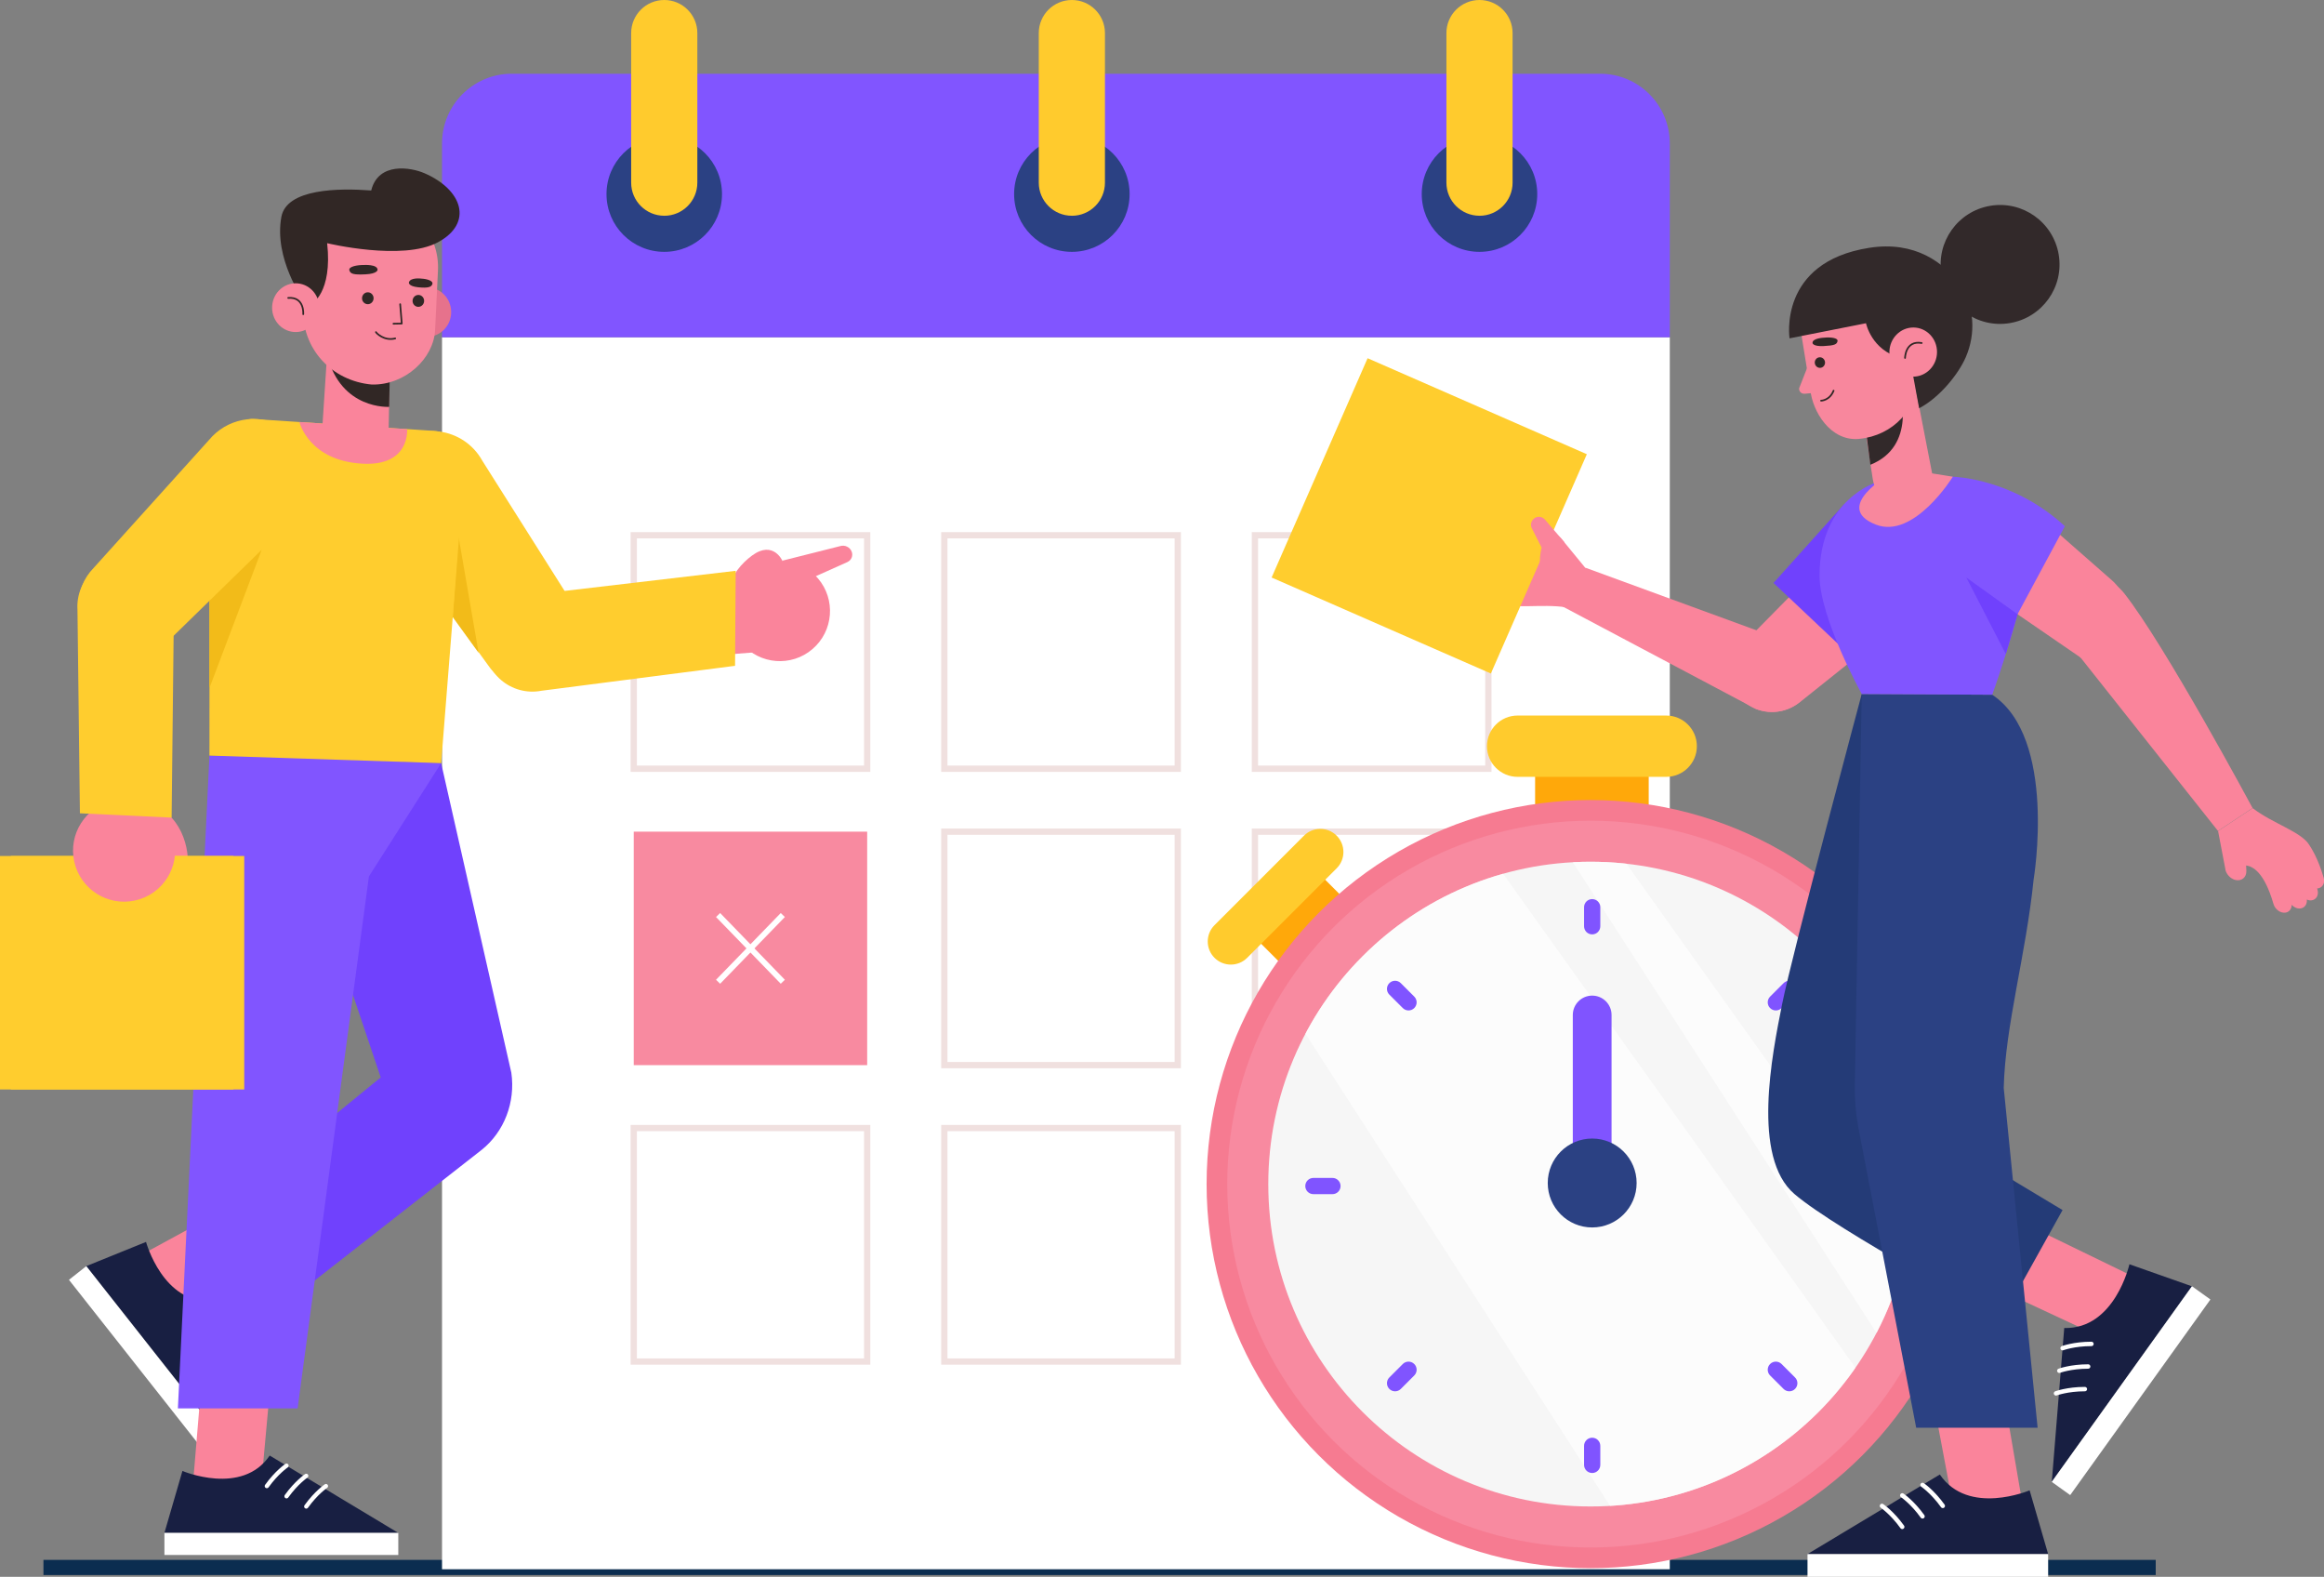 <?xml version="1.0" encoding="UTF-8"?>
<svg id="Camada_2" data-name="Camada 2" xmlns="http://www.w3.org/2000/svg" xmlns:xlink="http://www.w3.org/1999/xlink" viewBox="0 0 818.97 555.52">
  <rect x="0" y="0" width="818.97" height="555.52" fill="#808080" stroke="none"/>
  <defs>
    <style>
      .cls-1 {
        fill: #fff;
      }

      .cls-2 {
        stroke-width: 1.5px;
      }

      .cls-2, .cls-3, .cls-4 {
        stroke: #fff;
      }

      .cls-2, .cls-3, .cls-4, .cls-5, .cls-6, .cls-7, .cls-8 {
        fill: none;
      }

      .cls-2, .cls-4, .cls-5, .cls-6 {
        stroke-linecap: round;
        stroke-linejoin: round;
      }

      .cls-9 {
        fill: #f2bb19;
      }

      .cls-10 {
        fill: #ffa80a;
      }

      .cls-11 {
        fill: #8054ff;
      }

      .cls-12 {
        fill: #f6f6f6;
      }

      .cls-13 {
        fill: #32292a;
      }

      .cls-3 {
        stroke-width: 2.02px;
      }

      .cls-3, .cls-8 {
        stroke-miterlimit: 10;
      }

      .cls-4 {
        stroke-width: 1.55px;
      }

      .cls-14 {
        fill: #f8879d;
      }

      .cls-15 {
        fill: #2b4183;
      }

      .cls-16 {
        fill: #7041fd;
      }

      .cls-5 {
        stroke-width: .6px;
      }

      .cls-5, .cls-6 {
        stroke: #312725;
      }

      .cls-17 {
        fill: #fa849b;
      }

      .cls-18 {
        fill: #0b2d50;
      }

      .cls-6 {
        stroke-width: .6px;
      }

      .cls-19 {
        fill: #8155ff;
      }

      .cls-20 {
        fill: #181f42;
      }

      .cls-21 {
        fill: #ffcb2d;
      }

      .cls-22 {
        clip-path: url(#clippath);
      }

      .cls-23 {
        fill: #ffcd2e;
      }

      .cls-24 {
        fill: #243b77;
      }

      .cls-25 {
        fill: #f67b91;
      }

      .cls-8 {
        stroke: #f0e0df;
        stroke-width: 2.21px;
      }

      .cls-26 {
        fill: #312725;
      }

      .cls-27 {
        opacity: .71;
      }

      .cls-28 {
        fill: #e6728c;
      }

      .cls-29 {
        fill: #f88aa0;
      }
    </style>
    <clipPath id="clippath">
      <circle class="cls-7" cx="560.51" cy="417.17" r="113.57"/>
    </clipPath>
  </defs>
  <g id="Camada_1-2" data-name="Camada 1">
    <g>
      <rect class="cls-18" x="15.31" y="549.56" width="744.36" height="5.33"/>
      <g>
        <g>
          <g>
            <rect class="cls-1" x="155.77" y="118.82" width="432.66" height="434.04"/>
            <path class="cls-19" d="m588.43,50.54v68.28H155.77V50.54c0-13.56,11-24.56,24.56-24.56h383.54c13.56,0,24.56,11,24.56,24.56Z"/>
            <g>
              <g>
                <circle class="cls-15" cx="521.37" cy="68.38" r="20.35"/>
                <path class="cls-21" d="m521.37,76.02h0c6.44,0,11.66-5.22,11.66-11.66V11.66c0-6.44-5.22-11.66-11.66-11.66h0c-6.44,0-11.66,5.22-11.66,11.66v52.69c0,6.44,5.22,11.66,11.66,11.66Z"/>
              </g>
              <g>
                <circle class="cls-15" cx="377.72" cy="68.38" r="20.35"/>
                <path class="cls-21" d="m377.72,76.02h0c6.44,0,11.66-5.22,11.66-11.66V11.66c0-6.44-5.22-11.66-11.66-11.66h0c-6.44,0-11.66,5.22-11.66,11.66v52.69c0,6.44,5.22,11.66,11.66,11.66Z"/>
              </g>
              <g>
                <circle class="cls-15" cx="234.08" cy="68.38" r="20.35"/>
                <path class="cls-21" d="m234.08,76.02h0c6.44,0,11.66-5.22,11.66-11.66V11.66c0-6.44-5.22-11.66-11.66-11.66h0c-6.44,0-11.66,5.22-11.66,11.66v52.69c0,6.44,5.22,11.66,11.66,11.66Z"/>
              </g>
            </g>
          </g>
          <g>
            <g>
              <rect class="cls-8" x="442.22" y="188.57" width="82.26" height="82.26" transform="translate(966.71 459.4) rotate(180)"/>
              <rect class="cls-8" x="332.77" y="188.57" width="82.26" height="82.26" transform="translate(747.81 459.4) rotate(180)"/>
              <rect class="cls-8" x="223.32" y="188.57" width="82.26" height="82.26" transform="translate(528.91 459.4) rotate(180)"/>
            </g>
            <g>
              <rect class="cls-8" x="442.22" y="292.99" width="82.26" height="82.26" transform="translate(966.71 668.25) rotate(180)"/>
              <rect class="cls-8" x="332.77" y="292.99" width="82.26" height="82.26" transform="translate(747.81 668.25) rotate(180)"/>
              <rect class="cls-29" x="223.32" y="292.99" width="82.26" height="82.26" transform="translate(528.91 668.25) rotate(180)"/>
              <g>
                <line class="cls-3" x1="253.05" y1="322.37" x2="275.86" y2="345.88"/>
                <line class="cls-3" x1="275.86" y1="322.37" x2="253.05" y2="345.88"/>
              </g>
            </g>
            <g>
              <rect class="cls-8" x="442.22" y="397.42" width="82.26" height="82.26" transform="translate(966.71 877.1) rotate(180)"/>
              <rect class="cls-8" x="332.77" y="397.42" width="82.26" height="82.26" transform="translate(747.81 877.1) rotate(180)"/>
              <rect class="cls-8" x="223.32" y="397.42" width="82.26" height="82.26" transform="translate(528.91 877.1) rotate(180)"/>
            </g>
          </g>
        </g>
        <g>
          <g>
            <g>
              <rect class="cls-10" x="540.97" y="266.85" width="40.03" height="26.36"/>
              <path class="cls-21" d="m587.17,273.69h-52.37c-5.96,0-10.8-4.83-10.8-10.8h0c0-5.96,4.83-10.8,10.8-10.8h52.37c5.96,0,10.8,4.83,10.8,10.8h0c0,5.96-4.83,10.8-10.8,10.8Z"/>
            </g>
            <g>
              <rect class="cls-10" x="444.63" y="314.84" width="31.92" height="22.51" transform="translate(-95.68 421.2) rotate(-45)"/>
              <path class="cls-21" d="m471.03,305.92l-31.53,31.53c-3.18,3.18-8.33,3.18-11.51,0h0c-3.18-3.18-3.18-8.33,0-11.51l31.53-31.53c3.18-3.18,8.33-3.18,11.51,0h0c3.18,3.18,3.18,8.33,0,11.51Z"/>
            </g>
          </g>
          <g>
            <g>
              <circle class="cls-25" cx="560.51" cy="417.17" r="135.31"/>
              <circle class="cls-29" cx="560.51" cy="417.17" r="128.03"/>
              <circle class="cls-12" cx="560.51" cy="417.17" r="113.57"/>
            </g>
            <g class="cls-27">
              <g class="cls-22">
                <polygon class="cls-1" points="436.26 327.31 608.4 594.07 686.18 527.19 515.86 288.43 436.26 327.31"/>
                <polygon class="cls-1" points="528 263.05 700.14 529.81 710.15 496.37 539.83 257.61 528 263.05"/>
              </g>
            </g>
            <g>
              <g>
                <g>
                  <path class="cls-11" d="m561.08,329.19c-1.58,0-2.86-1.28-2.86-2.86v-6.71c0-1.58,1.28-2.86,2.86-2.86s2.86,1.28,2.86,2.86v6.71c0,1.58-1.28,2.86-2.86,2.86Z"/>
                  <path class="cls-11" d="m561.08,518.95c-1.58,0-2.86-1.28-2.86-2.86v-6.71c0-1.58,1.28-2.86,2.86-2.86s2.86,1.28,2.86,2.86v6.71c0,1.58-1.28,2.86-2.86,2.86Z"/>
                </g>
                <g>
                  <path class="cls-11" d="m496.36,355.99c-.73,0-1.46-.28-2.02-.84l-4.74-4.74c-1.12-1.11-1.12-2.93,0-4.04,1.12-1.12,2.92-1.12,4.04,0l4.74,4.74c1.12,1.11,1.12,2.93,0,4.04-.56.56-1.29.84-2.02.84Z"/>
                  <path class="cls-11" d="m630.54,490.17c-.73,0-1.46-.28-2.02-.84l-4.74-4.74c-1.12-1.11-1.12-2.93,0-4.04,1.12-1.12,2.92-1.12,4.04,0l4.74,4.74c1.12,1.11,1.12,2.93,0,4.04-.56.56-1.29.84-2.02.84Z"/>
                </g>
                <g>
                  <path class="cls-11" d="m491.62,490.17c-.73,0-1.46-.28-2.02-.84-1.12-1.11-1.12-2.93,0-4.04l4.74-4.74c1.12-1.12,2.92-1.12,4.04,0,1.12,1.11,1.12,2.93,0,4.04l-4.74,4.74c-.56.56-1.29.84-2.02.84Z"/>
                  <path class="cls-11" d="m625.8,355.99c-.73,0-1.46-.28-2.02-.84-1.12-1.11-1.12-2.93,0-4.04l4.74-4.74c1.12-1.12,2.92-1.12,4.04,0,1.12,1.12,1.12,2.93,0,4.04l-4.74,4.74c-.56.56-1.29.84-2.02.84Z"/>
                </g>
                <g>
                  <path class="cls-11" d="m469.55,420.71h-6.71c-1.58,0-2.86-1.28-2.86-2.86s1.28-2.86,2.86-2.86h6.71c1.58,0,2.86,1.28,2.86,2.86s-1.28,2.86-2.86,2.86Z"/>
                  <path class="cls-11" d="m659.31,420.71h-6.71c-1.58,0-2.86-1.28-2.86-2.86s1.28-2.86,2.86-2.86h6.71c1.58,0,2.86,1.28,2.86,2.86s-1.28,2.86-2.86,2.86Z"/>
                </g>
              </g>
              <g>
                <path class="cls-11" d="m567.9,416.78h-13.65v-59.19c0-3.77,3.06-6.83,6.83-6.83h0c3.77,0,6.83,3.06,6.83,6.83v59.19Z"/>
                <circle class="cls-15" cx="561.08" cy="416.78" r="15.66"/>
              </g>
            </g>
          </g>
        </g>
      </g>
      <g>
        <g>
          <g>
            <path class="cls-16" d="m155.46,268.86l24.73,109.05c1.51,10.4-2.5,20.83-10.45,27.19l-73.83,57.74,1.37-53.16,36.88-30.09-38.24-113.73,59.55,3Z"/>
            <g>
              <polygon class="cls-17" points="59.92 463.29 95.47 444.69 81.43 424.88 42.82 445.87 55.14 461.5 59.92 463.29"/>
              <g>
                <path class="cls-20" d="m51.46,437.54s6.01,22.02,23.3,20.79l6.67,52.46-51.04-64.72,21.06-8.53Z"/>
                <rect class="cls-1" x="11.65" y="476.94" width="82.42" height="7.78" transform="translate(397.69 141.59) rotate(51.74)"/>
                <path class="cls-2" d="m75.64,465.19s-3.99-1.28-9.94-1"/>
                <path class="cls-2" d="m77.11,472.86s-3.99-1.28-9.94-1"/>
                <path class="cls-2" d="m78.59,480.54s-3.99-1.28-9.94-1"/>
              </g>
            </g>
          </g>
          <g>
            <g>
              <polygon class="cls-17" points="91.65 527.53 95.25 488.1 71 486.86 67.39 530.18 87.29 530.18 91.65 527.53"/>
              <g>
                <path class="cls-20" d="m64.29,518.23s21.01,8.92,30.75-5.43l45.32,27.25H57.94l6.35-21.82Z"/>
                <rect class="cls-1" x="57.94" y="540.05" width="82.42" height="7.78"/>
                <path class="cls-2" d="m100.97,516.37s-3.47,2.34-6.94,7.19"/>
                <path class="cls-2" d="m107.91,519.96s-3.47,2.34-6.94,7.19"/>
                <path class="cls-2" d="m114.86,523.56s-3.47,2.34-6.94,7.19"/>
              </g>
            </g>
            <g>
              <polygon class="cls-19" points="73.81 266.19 62.69 496.19 104.88 496.19 135.61 266.94 73.81 266.19"/>
              <polygon class="cls-19" points="155.46 268.86 155.46 268.86 129.89 308.95 124.55 267.85 155.46 268.86"/>
            </g>
          </g>
        </g>
        <g>
          <g>
            <polygon class="cls-17" points="265.11 229.89 239.91 231.87 244.42 206.55 270.74 208.77 265.11 229.89"/>
            <g>
              <g>
                <path class="cls-17" d="m286.32,228.67c-7.41,6.35-18.56,5.49-24.91-1.92-6.35-7.41-5.49-18.56,1.92-24.91,7.41-6.35,18.56-5.49,24.91,1.92,6.35,7.41,5.49,18.56-1.92,24.91Z"/>
                <path class="cls-17" d="m275.74,197.62s-3.21-7.39-10.69-1.92c-7.48,5.47-14.12,16.68-3.64,31.04l14.33-29.13Z"/>
              </g>
              <path class="cls-17" d="m275.74,197.52l20.29-5.11c1.68-.55,3.56.36,4.13,2.01h0c.5,1.42-.14,2.94-1.52,3.59l-20.61,9.22-2.29-9.71Z"/>
            </g>
            <g>
              <path class="cls-23" d="m169.96,162.31l33.29,52.67c4.71,8.44,2.09,19.09-6.01,24.38h0c-8.49,5.55-19.86,3.19-25.44-5.28l-36.69-50.6c-5.33-8.09-4.24-18.81,2.61-25.66h0c9.58-9.57,25.65-7.33,32.25,4.49Z"/>
              <polygon class="cls-9" points="159.55 217.41 161.51 188.58 168.66 229.99 159.55 217.41"/>
            </g>
            <path class="cls-23" d="m185.97,209.71l73.29-8.61-.23,33.47-68.16,8.78c-10.75,2.08-20.64-6.38-20.24-17.33h0c.31-8.51,6.87-15.48,15.35-16.31Z"/>
          </g>
          <g>
            <g>
              <g>
                <path class="cls-17" d="m59.14,308.94s8.17.66,6.84-8.69c-1.34-9.34-8.23-20.67-26.15-18.14l19.31,26.82Z"/>
                <rect class="cls-23" y="301.58" width="82.26" height="82.26" transform="translate(82.26 685.41) rotate(180)"/>
                <rect class="cls-23" x="3.8" y="301.58" width="82.26" height="82.26" transform="translate(89.87 685.41) rotate(180)"/>
                <path class="cls-17" d="m26.17,303.58c-2.16-9.7,3.96-19.31,13.66-21.46,9.7-2.16,19.31,3.96,21.46,13.66,2.16,9.7-3.96,19.31-13.66,21.46-9.7,2.16-19.31-3.96-21.46-13.66Z"/>
              </g>
              <path class="cls-23" d="m61.29,214.26l-.81,73.79-32.32-1.52-.86-71.7c-.7-10.93,8.97-19.66,19.77-17.87h0c8.4,1.4,14.48,8.79,14.22,17.3Z"/>
            </g>
            <path class="cls-23" d="m102.81,183.36l-44.59,43.52c-7.28,6.36-18.24,6.01-25.1-.8h0c-7.19-7.15-7.25-18.76-.13-25.98l41.86-46.42c6.8-6.9,17.52-8.06,25.64-2.79h0c11.36,7.37,12.51,23.56,2.32,32.47Z"/>
          </g>
          <g>
            <path class="cls-23" d="m152.57,151.78l-63.41-4.17c-5.72-.38-15.91,10.01-15.31,15.7l-.04,102.88,81.65,2.67,8.29-104.43c.38-6.57-4.61-12.22-11.19-12.66Z"/>
            <polygon class="cls-9" points="73.81 211.66 92.23 193.69 73.82 242.36 73.81 211.66"/>
          </g>
        </g>
        <g>
          <path class="cls-28" d="m142.23,109.21c-.41,4.77,3.01,8.98,7.63,9.39,4.62.42,8.7-3.12,9.1-7.89.41-4.77-3.01-8.98-7.63-9.39-4.62-.42-8.7,3.12-9.1,7.89Z"/>
          <path class="cls-17" d="m137.36,129.56l-.39,20.71c-.12,7.27-4.53,11.07-11.46,10.87h0c-5.92-.17-12.37-3.16-11.99-9.57l2.13-32.56,21.71,10.55Z"/>
          <path class="cls-26" d="m137.15,143.34s-16.9,1.11-21.78-17.99c-1.54-6.01,22.07,2.09,22.07,2.09l-.29,15.9Z"/>
          <path class="cls-14" d="m131.03,135.48h0c11.83.25,21.77-9.2,22.3-19.16l1-20.86c.67-12.49-8.38-23.27-20.45-24.35h0c-12.36-1.11-25.42,8.14-26.51,20.9l-.58,16.26c-.54,14.64,10.11,25.94,24.25,27.21Z"/>
          <g>
            <polyline class="cls-5" points="141.02 107.17 141.58 113.99 138.65 114.05"/>
            <path class="cls-26" d="m128.2,93.36s4.85-.32,4.86,1.71c0,0-.03,1.38-4.26,1.58-4.23.2-5.33-.14-5.69-1.44-.36-1.3,2.81-1.87,5.08-1.85Z"/>
            <path class="cls-26" d="m148.44,98.15s-3.99-.5-4.35,1.41c0,0-.21,1.29,3.28,1.65,3.5.35,4.64-.08,4.99-1.12.4-1.18-2.02-1.87-3.92-1.93Z"/>
            <path class="cls-26" d="m145.39,105.9c-.06,1.16.81,2.15,1.93,2.2,1.12.06,2.08-.83,2.14-1.99.06-1.16-.81-2.15-1.93-2.2-1.12-.06-2.08.83-2.14,1.99Z"/>
            <path class="cls-26" d="m127.58,104.97c-.06,1.16.81,2.14,1.93,2.2,1.12.06,2.08-.83,2.14-1.99.06-1.16-.81-2.14-1.93-2.2-1.12-.06-2.08.83-2.14,1.99Z"/>
            <path class="cls-5" d="m132.48,117c.11.33,2.9,3.23,6.79,2.23"/>
          </g>
          <path class="cls-26" d="m149.46,60.98c-4.53-1.95-16.1-4.09-18.65,6.13-11.51-.88-29.82-.66-31.66,9.31-2.7,14.66,7.7,29.18,7.7,29.18l2.93,1.49s7.43-3.87,5.51-21.41c0,0,26.59,6.41,39.07-.34,12.48-6.75,8.7-18.52-4.91-24.37Z"/>
          <g>
            <path class="cls-14" d="m95.92,107.65c-.4,4.73,2.98,8.89,7.55,9.3,4.58.41,8.61-3.09,9.01-7.81.4-4.72-2.98-8.89-7.55-9.3-4.58-.41-8.61,3.09-9.01,7.81Z"/>
            <path class="cls-5" d="m106.86,110.7s.53-6.2-5.3-5.74"/>
          </g>
          <path class="cls-17" d="m105.51,148.68l37.95,2.5s1.2,13.08-15.68,12.18c-18.99-1.01-22.27-14.67-22.27-14.67Z"/>
        </g>
      </g>
      <g>
        <g>
          <g>
            <g>
              <polygon class="cls-17" points="742.91 472.28 705.5 454.83 718.99 433.81 759.67 453.57 747.74 470.21 742.91 472.28"/>
              <g>
                <path class="cls-20" d="m750.4,445.41s-5.14,22.91-22.97,22.46l-4.39,54.23,49.41-68.92-22.05-7.77Z"/>
                <rect class="cls-1" x="708.6" y="485.98" width="84.8" height="8.01" transform="translate(1586.79 165.12) rotate(125.64)"/>
                <path class="cls-4" d="m726.85,474.97s4.04-1.5,10.17-1.5"/>
                <path class="cls-4" d="m725.69,482.93s4.04-1.5,10.17-1.5"/>
                <path class="cls-4" d="m724.53,490.89s4.04-1.5,10.17-1.5"/>
              </g>
            </g>
            <path class="cls-24" d="m656.07,244.51s-24.45,91.23-28.05,109.22c-3.6,17.99-10.79,53.97,4.32,66.92,15.11,12.95,73.15,44.01,73.15,44.01l21.35-38.34-34.58-20.79-36.19-161.03Z"/>
          </g>
          <g>
            <g>
              <polygon class="cls-17" points="689.04 534.63 681.41 494.06 706.36 492.78 714 537.35 693.53 537.35 689.04 534.63"/>
              <g>
                <path class="cls-20" d="m715.23,525.06s-21.62,9.18-31.64-5.58l-46.63,28.03h84.8l-6.53-22.45Z"/>
                <rect class="cls-1" x="636.96" y="547.51" width="84.8" height="8.01" transform="translate(1358.72 1103.04) rotate(180)"/>
                <path class="cls-4" d="m677.49,523.15s3.57,2.41,7.14,7.39"/>
                <path class="cls-4" d="m670.35,526.84s3.57,2.41,7.14,7.39"/>
                <path class="cls-4" d="m663.2,530.54s3.57,2.41,7.14,7.39"/>
              </g>
            </g>
            <path class="cls-15" d="m656.07,244.51l-2.43,137.63c-.09,4.94.31,9.87,1.17,14.73l20.45,106.14h42.79l-11.94-119.71c.51-22.02,7.81-46.67,10.54-73.52,0,0,8.39-49.81-14.61-65.02l-45.98-.25Z"/>
          </g>
        </g>
        <g>
          <g>
            <g>
              <path class="cls-17" d="m628.69,225.62l-69.96-25.6-8.13,13.62,68.2,36.15c11.36,4.33,23.08-5.42,20.9-17.37h0c-1-5.49-5.75-4.93-11.01-6.8Z"/>
              <g>
                <path class="cls-17" d="m550.13,189.64c-1.24-1.33-3.21-1.94-4.89-1.52-2.28.57-3.2,2.8-1.97,4.83l1.01,1.66c-2.25.86-6.88,1.08-15.36-7.49-1.43-1.44-3.77-1.78-5.24-.76-1.14.8-1.42,2.19-.8,3.45.03.06.07.11.1.17-1.18-.38-2.47-.29-3.4.36-1.14.8-1.42,2.19-.8,3.45.08.17.18.33.29.49-.58.06-1.13.23-1.6.55-1.14.8-1.42,2.19-.8,3.45.17.35.42.69.73,1.01.11.11.22.21.33.32-.05.03-.11.05-.16.09-1.14.8-1.42,2.19-.8,3.45.17.35.42.69.73,1.01,2.34,2.36,4.66,4.33,6.94,5.91h0s.04.03.11.07c1.08.74,2.14,1.39,3.2,1.95,4.9,2.85,15.39.46,24.41,1.91l7.04-13.28-9.07-11.05Z"/>
                <rect class="cls-23" x="461.5" y="139.58" width="84.34" height="84.34" transform="translate(872.12 -206.78) rotate(113.64)"/>
                <path class="cls-17" d="m551.29,191.04l-6.86-7.99c-1.11-1.3-3.12-1.3-4.23,0h0c-.74.86-.89,2.08-.38,3.09l3.45,6.81s-2.95,9.26,4.08,17.29l3.93-19.19Z"/>
              </g>
            </g>
            <g>
              <path class="cls-17" d="m659.69,227.09l-25.47,20.34c-5.14,4.11-12.31,4.54-17.9,1.08h0c-7.88-4.86-12.7-9.35-7.02-16.67l27.98-28.37,22.42,23.62Z"/>
              <path class="cls-16" d="m679.42,202.74s-3.39,16.71-23.47,31.88l-30.97-29.24,25.06-27.93,29.38,25.29Z"/>
            </g>
          </g>
          <g>
            <g>
              <path class="cls-17" d="m727.76,224.82l53.85,67.93,12.19-8.07s-30.9-57.53-45.26-75.68c-7.54-9.53-22.64-7.03-26.82,4.38h0c-1.92,5.24,2.46,7.16,6.05,11.44Z"/>
              <path class="cls-17" d="m784.21,306.42c.44,1.71,1.84,3.15,3.47,3.58,2.22.58,4.03-.91,3.93-3.21l-.09-1.88c2.32.31,6.38,2.28,9.64,13.54.55,1.89,2.39,3.28,4.12,3.09,1.35-.15,2.23-1.21,2.29-2.57,0-.06,0-.13,0-.19.83.88,1.97,1.4,3.07,1.27,1.35-.15,2.23-1.21,2.29-2.57,0-.18,0-.36-.02-.55.52.22,1.08.33,1.62.27,1.35-.15,2.23-1.21,2.29-2.57.02-.38-.03-.79-.15-1.2-.04-.15-.09-.29-.13-.43.06,0,.12,0,.17,0,1.35-.15,2.23-1.21,2.29-2.57.02-.38-.03-.79-.15-1.2-.9-3.11-1.97-5.87-3.18-8.27h0s-.02-.04-.06-.11c-.57-1.13-1.19-2.18-1.82-3.15-2.86-4.71-12.93-7.55-19.96-12.99l-12.19,8.07,2.61,13.66Z"/>
            </g>
            <g>
              <path class="cls-17" d="m719.73,182.95l24.5,21.49c4.94,4.34,6.63,11.32,4.22,17.43h0c-3.4,8.61-6.97,14.14-15.18,9.84l-32.85-22.55,19.31-26.22Z"/>
              <path class="cls-19" d="m688.18,167.96s20.97.36,39.47,17.43l-16.69,31.03-32.81-11.38,10.02-37.08Z"/>
            </g>
          </g>
          <g>
            <path class="cls-19" d="m661.63,169.81s-20.37,5.63-20.43,32.93c-.04,14.91,14.88,41.77,14.88,41.77l45.98.25s6.75-18.73,10.79-35.66c4.04-16.93-8.9-33.02-24.66-41.14l-26.56,1.85Z"/>
            <polygon class="cls-16" points="710.97 216.41 692.93 203.47 706.84 230.42 710.97 216.41"/>
          </g>
        </g>
        <g>
          <g>
            <g>
              <path class="cls-14" d="m673.22,178.55h0c6.38-.95,8.64-5.22,7.69-11.6l-7.09-36.55-19.24,3.08,5.37,35.25c.95,6.38,6.89,10.78,13.27,9.83Z"/>
              <path class="cls-13" d="m669.42,137.63s6.24,19.49-10.3,26.11l-1.53-11.63,16.99-12.85"/>
            </g>
            <g>
              <path class="cls-14" d="m655.16,154.62h0c12.01-1.14,20.93-10.75,19.91-21.47l-3.32-35.11-20.25.06c-7.46.71-17.74,10.61-17.1,17.27l3.53,21.8c.74,7.79,7.14,18.41,17.24,17.46Z"/>
              <path class="cls-14" d="m638.86,124.42l-4.61,11.76c-.75,1.21.28,2.68,1.77,2.54l7.92-.74-5.09-13.56Z"/>
            </g>
          </g>
          <g>
            <path class="cls-26" d="m642.89,118.96s-4.32.12-4.16,1.92c0,0,.14,1.22,3.9,1.04,3.76-.18,4.7-.57,4.91-1.75.21-1.18-2.64-1.42-4.65-1.21Z"/>
            <path class="cls-26" d="m643.12,127.47c.15,1.02-.53,1.96-1.52,2.11-.99.15-1.91-.56-2.06-1.58-.15-1.02.53-1.96,1.52-2.11.99-.15,1.91.56,2.06,1.58Z"/>
            <path class="cls-5" d="m641.74,141.16s3.01,0,4.41-3.53"/>
          </g>
          <path class="cls-14" d="m675.15,165.87l13.03,2.08s-13.69,22.18-27.17,16.86c-15.54-6.14,5.06-17.8,5.06-17.8l9.07-1.15Z"/>
          <path class="cls-13" d="m669.68,126.02c-10.17-2.6-12.11-12.14-12.11-12.14l-26.94,5.32s-4.17-26.83,28.07-31.89c16.17-2.54,26.49,5.28,31.94,13.09,5.19,7.44,5.7,17.19,2.07,25.5-2.57,5.9-9.19,14.16-16.41,17.93l-2.49-13.43s-2.33-3.92-4.14-4.38Z"/>
          <g>
            <path class="cls-14" d="m682.6,124.08c-.04,4.78-3.84,8.64-8.47,8.62-4.63-.02-8.35-3.92-8.31-8.7.04-4.78,3.84-8.64,8.47-8.62,4.63.02,8.35,3.92,8.31,8.7Z"/>
            <path class="cls-6" d="m671.33,126.11s.06-6.28,5.87-5.26"/>
          </g>
          <path class="cls-13" d="m725.48,89.68c1.93,11.41-5.76,22.21-17.17,24.14-11.41,1.93-22.21-5.76-24.14-17.17-1.93-11.41,5.76-22.21,17.17-24.14,11.41-1.93,22.21,5.76,24.14,17.17Z"/>
        </g>
      </g>
    </g>
  </g>
</svg>